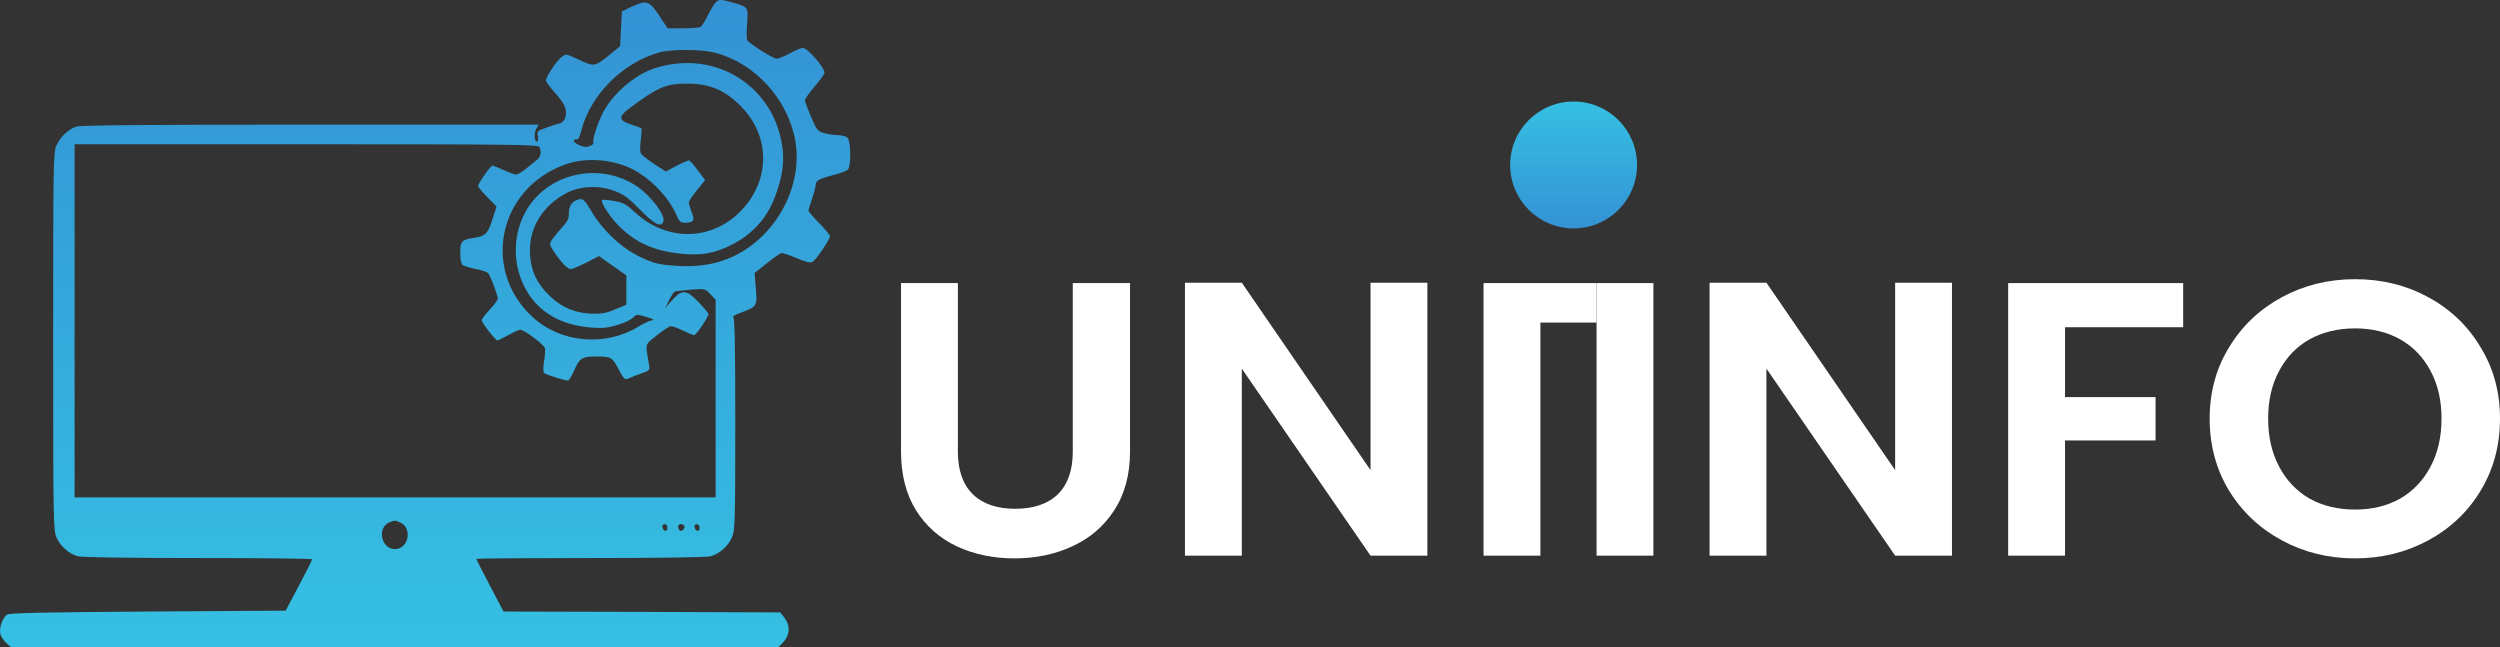 <svg width="197" height="51" viewBox="0 0 197 51" fill="none" xmlns="http://www.w3.org/2000/svg">
<rect x="0" y="0" width="197" height="51" fill="#333333" stroke="none"/>
<path d="M75.48 22.308V35.6C75.48 37.056 75.874 38.174 76.663 38.954C77.453 39.713 78.562 40.092 79.991 40.092C81.442 40.092 82.561 39.713 83.351 38.954C84.14 38.174 84.535 37.056 84.535 35.6V22.308H89.046V35.569C89.046 37.395 88.63 38.944 87.798 40.215C86.988 41.467 85.889 42.41 84.503 43.046C83.138 43.682 81.612 44 79.927 44C78.263 44 76.749 43.682 75.384 43.046C74.04 42.41 72.973 41.467 72.184 40.215C71.395 38.944 71 37.395 71 35.569V22.308H75.48Z" fill="white"/>
<path d="M112.476 43.785H107.997L97.854 29.046V43.785H93.374V22.277H97.854L107.997 37.046V22.277H112.476V43.785Z" fill="white"/>
<path d="M125.809 22.308V25.419H121.383V43.785H116.903V22.308H125.809Z" fill="white"/>
<path d="M130.288 22.308V43.785H125.809V25.419V22.308H130.288Z" fill="white"/>
<path d="M153.816 43.785H149.337L139.194 29.046V43.785H134.714V22.277H139.194L149.337 37.046V22.277H153.816V43.785Z" fill="white"/>
<path d="M172.034 22.308V25.785H162.723V31.292H169.858V34.708H162.723V43.785H158.243V22.308H172.034Z" fill="white"/>
<path d="M185.577 44C183.487 44 181.567 43.528 179.818 42.585C178.069 41.641 176.682 40.339 175.658 38.677C174.634 36.995 174.122 35.097 174.122 32.985C174.122 30.892 174.634 29.015 175.658 27.354C176.682 25.672 178.069 24.359 179.818 23.415C181.567 22.472 183.487 22 185.577 22C187.689 22 189.609 22.472 191.337 23.415C193.086 24.359 194.462 25.672 195.464 27.354C196.488 29.015 197 30.892 197 32.985C197 35.097 196.488 36.995 195.464 38.677C194.462 40.339 193.086 41.641 191.337 42.585C189.587 43.528 187.668 44 185.577 44ZM185.577 40.154C186.921 40.154 188.105 39.867 189.129 39.292C190.153 38.697 190.953 37.856 191.529 36.769C192.104 35.682 192.392 34.42 192.392 32.985C192.392 31.549 192.104 30.297 191.529 29.231C190.953 28.144 190.153 27.313 189.129 26.738C188.105 26.164 186.921 25.877 185.577 25.877C184.233 25.877 183.039 26.164 181.993 26.738C180.97 27.313 180.17 28.144 179.594 29.231C179.018 30.297 178.73 31.549 178.73 32.985C178.73 34.42 179.018 35.682 179.594 36.769C180.17 37.856 180.97 38.697 181.993 39.292C183.039 39.867 184.233 40.154 185.577 40.154Z" fill="white"/>
<circle cx="124" cy="13" r="5" fill="url(#paint0_linear_202_2)"/>
<path d="M56.364 0.223C56.237 0.364 55.97 0.827 55.759 1.249C55.548 1.671 55.295 2.064 55.21 2.12C55.126 2.177 54.507 2.233 53.831 2.233H52.607L51.932 1.207C51.158 0.04 50.947 -0.016 49.709 0.56L49.005 0.898L48.935 2.275L48.864 3.638L48.161 4.214C46.894 5.269 46.81 5.283 45.628 4.706C44.587 4.229 44.587 4.214 44.249 4.496C43.841 4.805 43.025 6.041 43.025 6.337C43.025 6.449 43.363 6.913 43.785 7.377C44.559 8.234 44.727 8.698 44.516 9.358C44.446 9.513 44.263 9.681 44.108 9.724C43.94 9.766 43.461 9.906 43.053 10.061C42.364 10.3 42.307 10.342 42.378 10.693C42.42 10.904 42.406 11.115 42.335 11.143C42.11 11.284 42.054 10.469 42.265 10.131L42.462 9.822H24.48C11.422 9.822 6.356 9.864 6.004 9.977C5.371 10.201 4.78 10.749 4.457 11.438C4.203 11.972 4.189 12.689 4.189 26.898C4.189 41.05 4.203 41.823 4.457 42.357C4.766 43.059 5.427 43.636 6.131 43.833C6.469 43.917 9.888 43.973 15.629 43.973C20.554 43.973 24.592 44.015 24.592 44.071C24.592 44.142 24.128 45.069 23.551 46.151L22.51 48.119L11.703 48.189C3.443 48.245 0.812 48.302 0.573 48.428C0.207 48.653 -0.088 49.482 0.024 49.96C0.081 50.157 0.292 50.48 0.489 50.663L0.854 51H31.093H61.331L61.669 50.663C62.274 50.058 62.302 49.271 61.753 48.597L61.486 48.26L50.581 48.217L39.676 48.189L38.607 46.151C38.016 45.027 37.537 44.086 37.537 44.043C37.537 44.001 41.576 43.973 46.514 43.973C52.241 43.973 55.661 43.917 55.998 43.833C56.702 43.636 57.363 43.059 57.673 42.357C57.912 41.837 57.94 41.247 57.94 33.404C57.94 27.151 57.898 25.014 57.771 24.972C57.687 24.944 57.996 24.775 58.461 24.607C59.643 24.171 59.685 24.101 59.558 22.695L59.46 21.515L60.445 20.728C60.979 20.292 61.514 19.941 61.613 19.941C61.725 19.941 62.26 20.123 62.794 20.348C63.526 20.658 63.836 20.728 64.033 20.629C64.314 20.475 65.398 18.873 65.398 18.606C65.398 18.521 65.018 18.058 64.553 17.58C64.089 17.116 63.709 16.666 63.709 16.596C63.709 16.526 63.836 16.104 63.991 15.654C64.145 15.205 64.272 14.727 64.272 14.6C64.272 14.235 64.525 14.094 65.609 13.813C66.157 13.673 66.692 13.476 66.805 13.378C67.072 13.139 67.058 11.185 66.805 10.876C66.706 10.749 66.368 10.665 66.045 10.651C65.735 10.651 65.215 10.567 64.919 10.482C64.413 10.328 64.342 10.229 63.906 9.19C63.639 8.571 63.428 7.995 63.428 7.897C63.428 7.798 63.779 7.306 64.202 6.8C64.624 6.308 64.975 5.831 64.975 5.732C64.975 5.311 63.639 3.779 63.259 3.779C63.118 3.779 62.668 3.961 62.26 4.2C61.838 4.425 61.373 4.622 61.205 4.622C60.909 4.622 59.108 3.484 58.883 3.16C58.827 3.076 58.827 2.5 58.869 1.881C58.967 0.574 58.967 0.546 57.771 0.209C56.772 -0.072 56.632 -0.072 56.364 0.223ZM56.308 4.144C59.488 4.959 62.077 7.798 62.668 11.087C63.343 14.952 60.825 19.182 57.054 20.503C55.858 20.925 54.535 21.065 52.987 20.925C51.805 20.826 51.453 20.728 50.398 20.222C48.935 19.519 47.485 18.142 46.599 16.638C46.106 15.809 45.966 15.654 45.684 15.697C45.136 15.781 44.812 16.203 44.826 16.793C44.84 17.214 44.742 17.425 44.305 17.903C44.01 18.226 43.658 18.662 43.517 18.859C43.278 19.238 43.278 19.252 43.658 19.842C44.179 20.629 44.727 21.206 44.967 21.206C45.079 21.206 45.628 20.981 46.191 20.7L47.204 20.18L48.273 20.939L49.357 21.698V22.85V24.002L48.907 24.199C47.823 24.663 47.612 24.719 46.782 24.719C45.487 24.719 44.348 24.284 43.433 23.426C42.251 22.33 41.758 21.234 41.758 19.688C41.758 17.861 42.814 16.203 44.573 15.247C45.656 14.656 47.162 14.572 48.4 15.036C49.132 15.303 49.483 15.556 50.44 16.526C51.594 17.692 52.087 17.945 52.27 17.467C52.467 16.947 51.242 15.359 50.074 14.6C47.64 13.054 44.39 13.392 42.349 15.43C40.774 17.003 40.225 19.533 40.971 21.754C41.871 24.396 44.094 25.829 47.345 25.843C48.147 25.843 49.526 25.394 49.92 25C50.159 24.761 50.215 24.761 50.933 24.972C51.51 25.141 51.594 25.211 51.341 25.253C51.158 25.281 50.708 25.492 50.342 25.717C47.711 27.333 44.221 27.038 41.984 25C37.917 21.276 39.268 14.867 44.516 12.97C46.191 12.352 48.442 12.548 50.032 13.434C51.439 14.221 52.776 15.668 53.339 17.018C53.522 17.453 53.634 17.552 53.958 17.552C54.662 17.552 54.774 17.383 54.507 16.723C54.38 16.399 54.282 16.048 54.282 15.95C54.282 15.837 54.577 15.401 54.929 14.98L55.562 14.193L54.985 13.42C54.676 12.984 54.352 12.633 54.282 12.633C54.211 12.633 53.761 12.829 53.297 13.068L52.467 13.518L51.538 12.914C51.031 12.576 50.553 12.211 50.497 12.085C50.426 11.958 50.426 11.48 50.497 11.017C50.553 10.553 50.581 10.145 50.539 10.103C50.497 10.075 50.131 9.934 49.737 9.808C48.752 9.499 48.71 9.204 49.568 8.557C51.791 6.885 52.481 6.59 54.113 6.59C55.97 6.59 57.194 7.124 58.475 8.473C60.712 10.82 60.684 14.207 58.419 16.582C56.097 18.999 52.565 19.07 50.046 16.736C49.343 16.09 49.118 15.963 48.386 15.837C47.907 15.753 47.485 15.711 47.443 15.767C47.303 15.907 48.02 17.032 48.681 17.72C50.004 19.07 51.411 19.73 53.465 19.969C55.182 20.166 56.195 20.011 57.616 19.308C59.136 18.549 60.276 17.383 60.923 15.865C61.542 14.418 61.81 13.04 61.683 11.86C61.162 6.828 56.35 3.779 51.496 5.409C49.99 5.929 48.316 7.363 47.542 8.824C47.091 9.695 46.641 11.059 46.768 11.241C46.81 11.312 46.669 11.438 46.472 11.508C46.191 11.621 45.98 11.593 45.614 11.424C45.361 11.298 45.178 11.143 45.22 11.059C45.262 10.988 45.375 10.96 45.459 10.988C45.558 11.017 45.698 10.749 45.797 10.328C46.5 7.503 49.061 4.931 51.96 4.13C52.945 3.863 55.252 3.877 56.308 4.144ZM42.518 11.593C42.673 11.986 42.603 12.352 42.364 12.548C42.223 12.661 41.829 12.984 41.505 13.251C41.168 13.532 40.788 13.757 40.675 13.757C40.562 13.757 40.126 13.602 39.704 13.406C39.282 13.209 38.874 13.054 38.804 13.054C38.649 13.054 37.678 14.446 37.678 14.671C37.678 14.741 38.002 15.134 38.41 15.542L39.127 16.273L38.818 17.242C38.466 18.381 38.255 18.606 37.411 18.732C36.369 18.887 36.271 18.999 36.271 19.927C36.271 20.419 36.341 20.798 36.454 20.882C36.538 20.967 37.003 21.093 37.467 21.192C37.931 21.276 38.382 21.43 38.466 21.529C38.649 21.726 39.226 23.258 39.226 23.525C39.226 23.637 38.944 24.016 38.593 24.396C38.255 24.761 37.959 25.141 37.959 25.239C37.959 25.422 39.043 26.827 39.198 26.827C39.254 26.827 39.634 26.631 40.056 26.406C40.478 26.167 40.9 25.984 41.013 25.984C41.308 25.984 42.856 27.151 42.941 27.432C42.969 27.586 42.955 28.05 42.87 28.486C42.8 28.921 42.8 29.329 42.856 29.371C43.025 29.54 44.615 30.032 44.77 29.975C44.854 29.947 45.051 29.624 45.206 29.273C45.67 28.204 45.853 28.092 47.021 28.092C48.161 28.092 48.259 28.148 48.794 29.188C49.16 29.891 49.258 29.975 49.596 29.793C49.737 29.722 50.159 29.554 50.539 29.427C51.214 29.188 51.214 29.174 51.13 28.668C50.848 26.996 50.778 27.221 51.763 26.42C52.255 26.026 52.762 25.703 52.874 25.703C53.001 25.703 53.437 25.858 53.831 26.054C54.239 26.251 54.619 26.406 54.704 26.406C54.858 26.406 55.829 24.972 55.829 24.747C55.829 24.691 55.492 24.269 55.07 23.834C54.155 22.864 53.775 22.794 53.114 23.497C52.861 23.749 52.579 24.073 52.481 24.227C52.382 24.382 52.467 24.171 52.663 23.764C52.861 23.356 53.1 22.991 53.198 22.962C53.297 22.934 53.859 22.878 54.465 22.822C55.562 22.738 55.562 22.738 55.984 23.187L56.392 23.623V31.409V39.195H31.135H5.878V25.281V11.368H24.156C40.689 11.368 42.434 11.396 42.518 11.593ZM31.543 41.176C32.528 41.626 32.19 43.27 31.121 43.27C30.038 43.27 29.686 41.57 30.685 41.162C31.107 40.994 31.135 40.994 31.543 41.176ZM52.593 41.598C52.593 41.935 52.27 41.893 52.199 41.542C52.171 41.401 52.241 41.303 52.368 41.303C52.509 41.303 52.593 41.429 52.593 41.598ZM53.916 41.415C54.028 41.598 53.761 41.907 53.592 41.809C53.367 41.668 53.395 41.303 53.634 41.303C53.747 41.303 53.874 41.359 53.916 41.415ZM55.126 41.598C55.126 41.935 54.802 41.893 54.732 41.542C54.704 41.401 54.774 41.303 54.901 41.303C55.041 41.303 55.126 41.429 55.126 41.598Z" fill="url(#paint1_linear_202_2)"/>
<defs>
<linearGradient id="paint0_linear_202_2" x1="124" y1="8" x2="124" y2="18" gradientUnits="userSpaceOnUse">
<stop stop-color="#35C0E3"/>
<stop offset="1" stop-color="#3492D4"/>
</linearGradient>
<linearGradient id="paint1_linear_202_2" x1="33.5" y1="51" x2="33.5" y2="0" gradientUnits="userSpaceOnUse">
<stop stop-color="#35C0E3"/>
<stop offset="1" stop-color="#3492D4"/>
</linearGradient>
</defs>
</svg>
